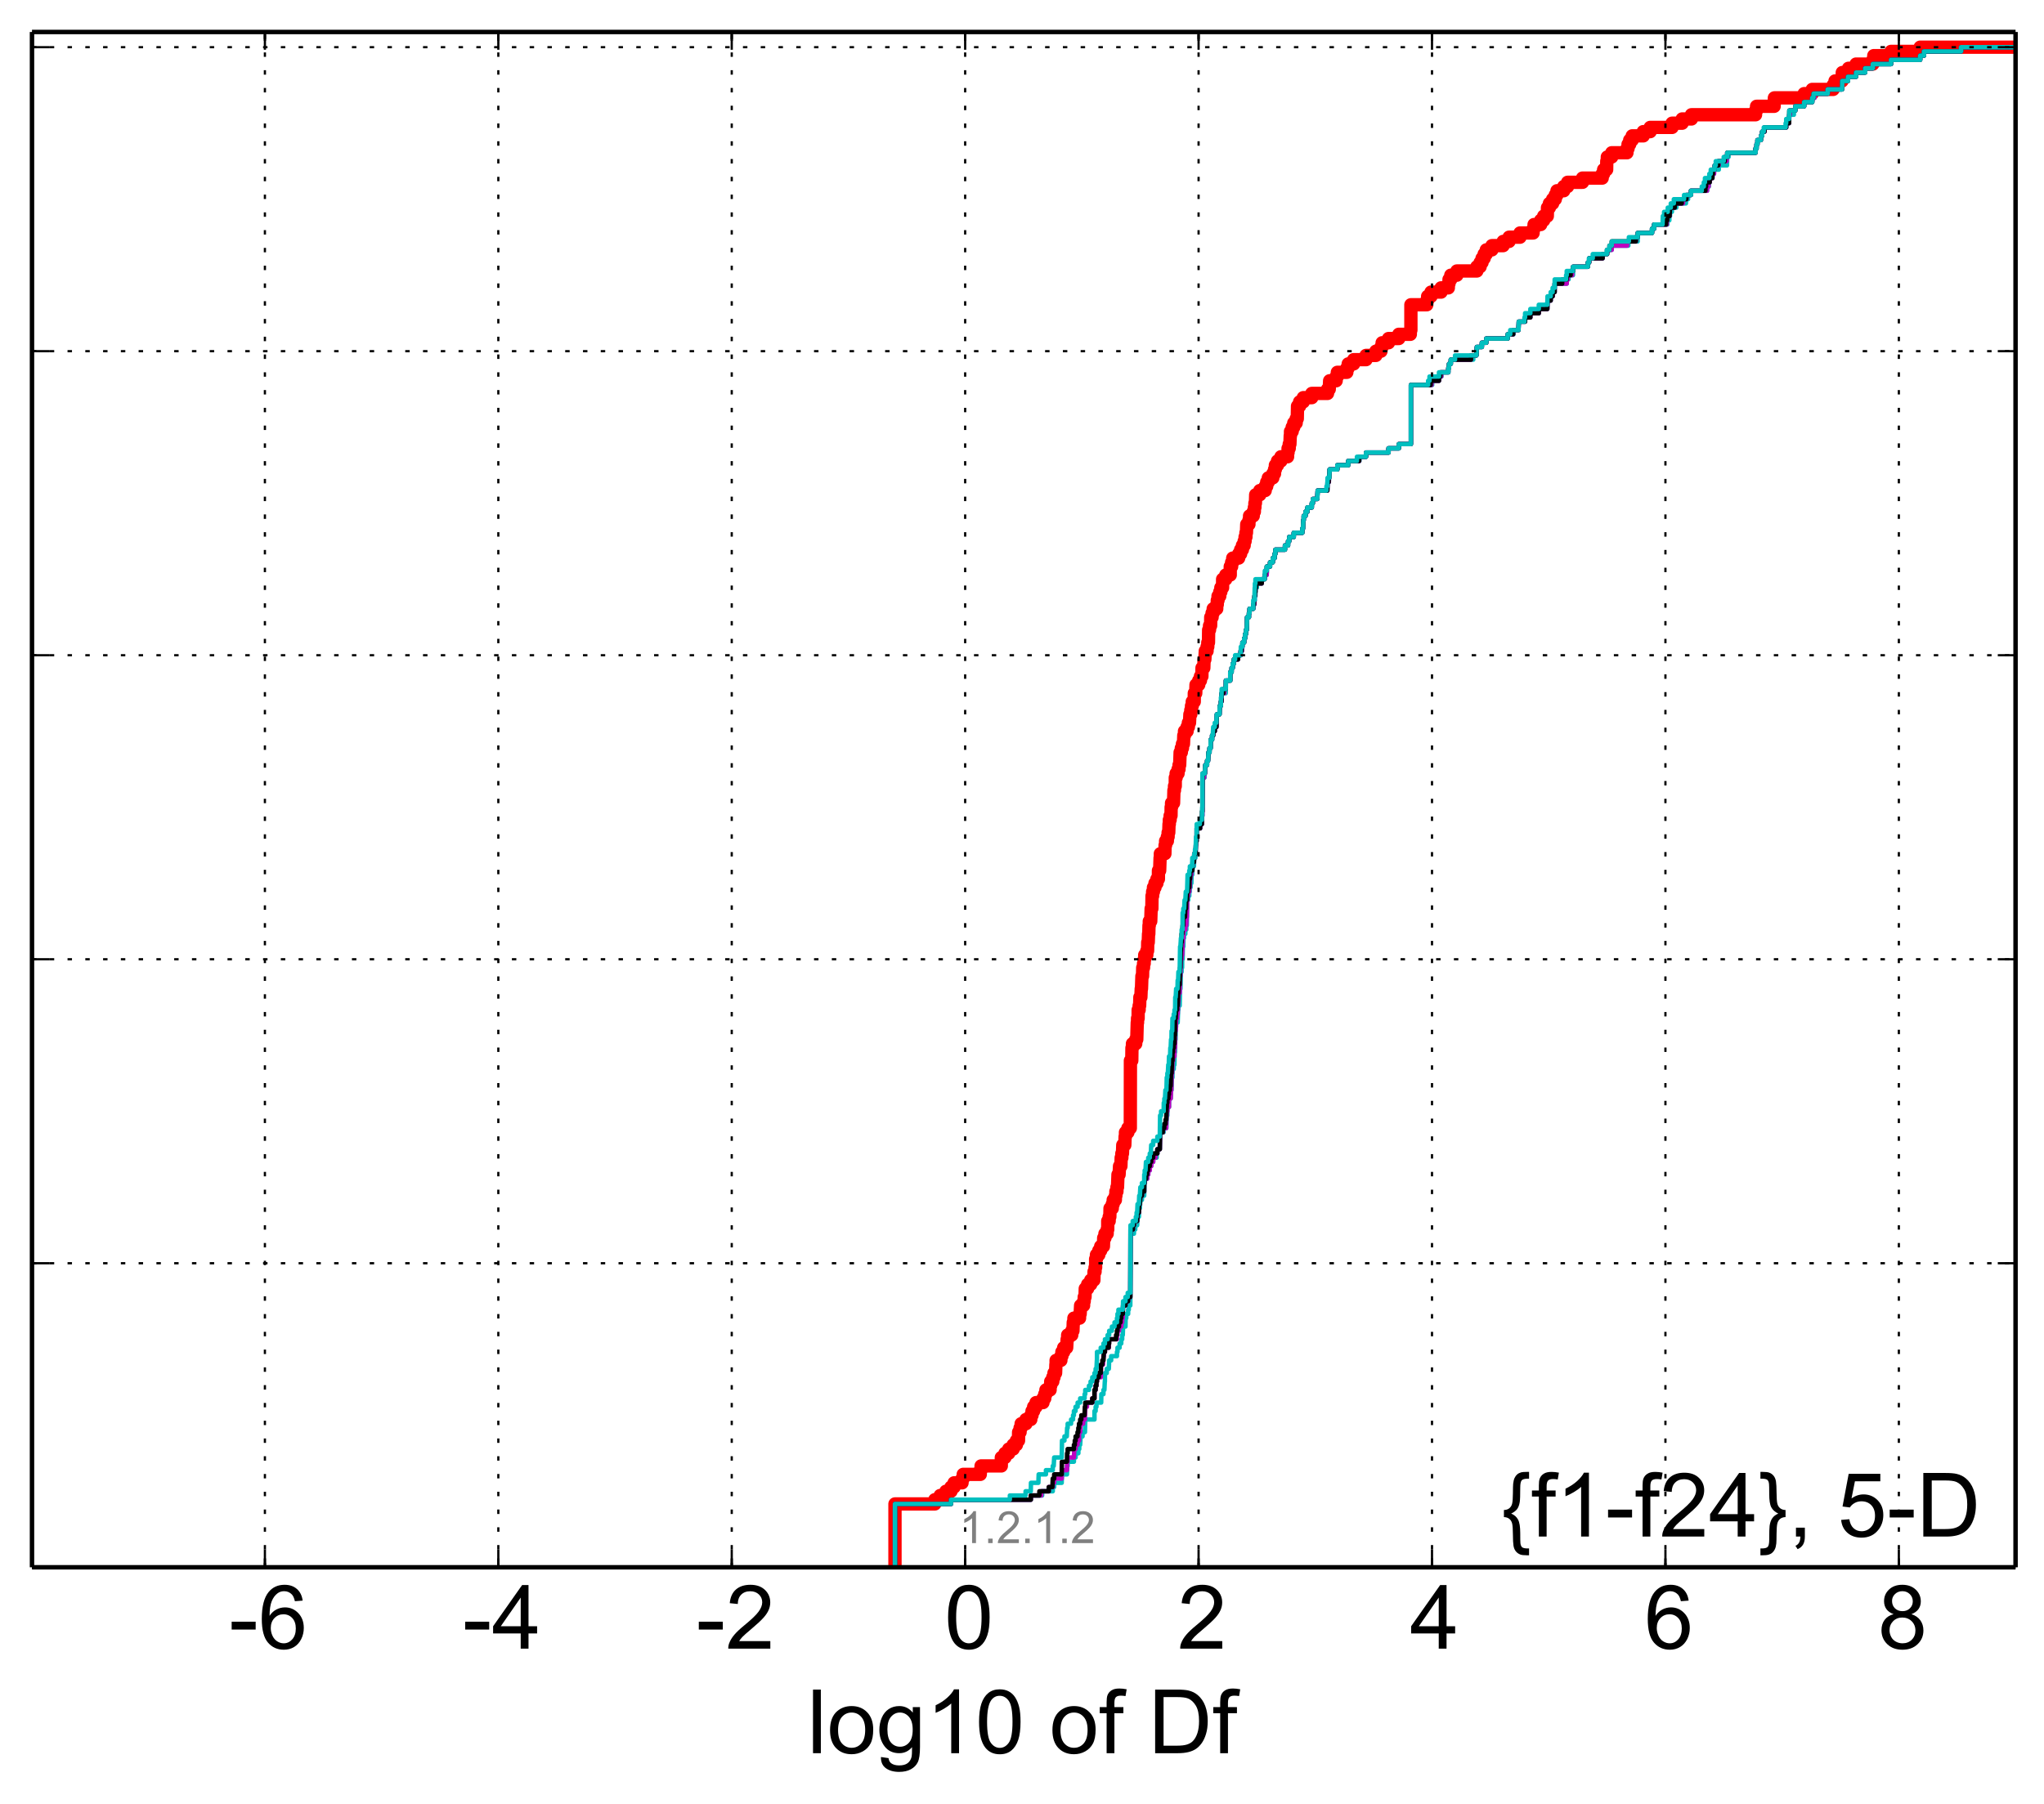 <?xml version="1.0" encoding="utf-8" standalone="no"?>
<!DOCTYPE svg PUBLIC "-//W3C//DTD SVG 1.1//EN"
  "http://www.w3.org/Graphics/SVG/1.1/DTD/svg11.dtd">
<!-- Created with matplotlib (http://matplotlib.org/) -->
<svg height="406pt" version="1.1" viewBox="0 0 460 406" width="460pt" xmlns="http://www.w3.org/2000/svg" xmlns:xlink="http://www.w3.org/1999/xlink">
 <defs>
  <style type="text/css">
*{stroke-linecap:butt;stroke-linejoin:round;}
  </style>
 </defs>
 <g id="figure_1">
  <g id="patch_1">
   <path d="
M0 406.059
L460.8 406.059
L460.8 0
L0 0
z
" style="fill:#ffffff;"/>
  </g>
  <g id="axes_1">
   <g id="patch_2">
    <path d="
M7.2 352.8
L453.6 352.8
L453.6 7.2
L7.2 7.2
z
" style="fill:#ffffff;"/>
   </g>
   <g id="line2d_1">
    <path clip-path="url(#p5bee155178)" d="
M201.414 352.8
L201.414 351.85
L201.414 351.85
L201.414 351.85
L201.414 350.899
L201.414 350.899
L201.414 350.899
L201.414 349.949
L201.414 349.949
L201.414 349.949
L201.414 348.998
L201.414 348.998
L201.414 348.998
L201.414 348.048
L201.414 348.048
L201.414 348.048
L201.414 347.097
L201.414 347.097
L201.414 347.097
L201.414 346.147
L201.414 346.147
L201.414 346.147
L201.414 345.196
L201.414 345.196
L201.414 345.196
L201.414 344.246
L201.414 344.246
L201.414 344.246
L201.414 343.295
L201.414 343.295
L201.414 343.295
L201.414 342.345
L201.414 342.345
L201.414 342.345
L201.414 341.394
L201.414 341.394
L201.414 341.394
L201.414 340.444
L201.414 340.444
L201.414 340.444
L201.414 339.493
L201.414 339.493
L201.414 339.493
L201.414 338.543
L210.38 338.543
L210.38 337.592
L211.586 337.592
L211.586 336.642
L212.877 336.642
L212.877 335.691
L214.023 335.691
L214.023 334.741
L214.724 334.741
L214.724 333.79
L216.507 333.79
L216.507 332.84
L216.773 332.84
L216.773 331.889
L220.61 331.889
L220.61 330.939
L220.79 330.939
L220.79 329.988
L225.343 329.988
L225.35 328.087
L226.167 328.087
L226.167 327.137
L227.015 327.137
L227.015 326.186
L228.013 326.186
L228.013 325.236
L228.741 325.236
L228.741 324.285
L229.215 324.285
L229.237 322.384
L229.568 322.384
L229.568 321.434
L229.807 321.434
L229.807 320.483
L230.886 320.483
L230.886 319.533
L231.981 319.533
L231.981 318.582
L232.255 318.582
L232.255 317.632
L232.621 317.632
L232.621 316.681
L233.156 316.681
L233.156 315.731
L234.721 315.731
L234.721 314.78
L235.121 314.78
L235.121 313.83
L235.381 313.83
L235.381 312.879
L236.323 312.879
L236.323 311.929
L236.461 311.929
L236.461 310.978
L236.926 310.978
L236.926 310.028
L237.199 310.028
L237.199 309.077
L237.56 309.077
L237.628 307.176
L237.675 307.176
L237.675 306.226
L238.749 306.226
L238.749 305.275
L238.977 305.275
L238.977 304.325
L239.381 304.325
L239.381 303.374
L240.051 303.374
L240.157 301.473
L240.276 301.473
L240.276 300.523
L241.193 300.523
L241.193 299.572
L241.466 299.572
L241.535 297.671
L241.682 297.671
L241.682 296.721
L242.95 296.721
L242.95 295.77
L243.09 295.77
L243.189 293.869
L243.864 293.869
L243.864 292.919
L244.002 292.919
L244.002 291.968
L244.183 291.968
L244.237 290.067
L244.774 290.067
L244.774 289.117
L245.467 289.117
L245.467 288.166
L246.176 288.166
L246.214 286.265
L246.443 286.265
L246.443 285.315
L246.569 285.315
L246.569 283.414
L246.756 283.414
L246.756 282.463
L247.283 282.463
L247.283 281.513
L247.709 281.513
L247.709 280.562
L248.325 280.562
L248.386 278.661
L248.668 278.661
L248.668 277.711
L249.166 277.711
L249.166 276.76
L249.294 276.76
L249.295 274.859
L249.619 274.859
L249.619 273.909
L249.768 273.909
L249.809 272.008
L250.315 272.008
L250.315 271.057
L250.523 271.057
L250.523 270.107
L251.014 270.107
L251.014 269.156
L251.129 269.156
L251.129 268.206
L251.365 268.206
L251.365 267.255
L251.491 267.255
L251.602 264.404
L251.85 264.404
L251.951 262.503
L252.258 262.503
L252.32 260.602
L252.472 260.602
L252.472 259.651
L252.611 259.651
L252.68 257.75
L253.137 257.75
L253.206 255.85
L253.285 255.85
L253.285 254.899
L253.833 254.899
L253.833 253.949
L254.375 253.949
L254.399 238.741
L254.707 238.741
L254.745 235.889
L254.857 235.889
L254.857 234.939
L255.595 234.939
L255.595 233.988
L255.829 233.988
L255.938 230.186
L256.002 230.186
L256.002 229.236
L256.134 229.236
L256.144 227.335
L256.364 227.335
L256.364 226.384
L256.475 226.384
L256.528 224.483
L256.755 224.483
L256.831 222.582
L256.891 222.582
L256.986 219.731
L257.129 219.731
L257.167 217.83
L257.351 217.83
L257.351 216.879
L257.499 216.879
L257.499 215.929
L257.617 215.929
L257.617 214.978
L258.087 214.978
L258.087 214.028
L258.261 214.028
L258.293 212.127
L258.411 212.127
L258.479 210.226
L258.536 210.226
L258.58 208.325
L258.649 208.325
L258.649 207.374
L258.973 207.374
L259.064 204.523
L259.223 204.523
L259.26 201.671
L259.396 201.671
L259.396 200.721
L259.586 200.721
L259.586 199.77
L259.93 199.77
L259.93 198.82
L260.367 198.82
L260.367 197.869
L260.698 197.869
L260.708 195.968
L260.98 195.968
L261.076 193.117
L261.134 193.117
L261.134 192.166
L262.158 192.166
L262.202 190.265
L262.317 190.265
L262.317 189.315
L262.713 189.315
L262.713 188.364
L262.885 188.364
L262.885 187.414
L263.026 187.414
L263.088 185.513
L263.157 185.513
L263.157 184.562
L263.338 184.562
L263.338 183.612
L263.536 183.612
L263.563 181.711
L263.656 181.711
L263.656 180.76
L264.108 180.76
L264.19 177.909
L264.315 177.909
L264.315 176.958
L264.489 176.958
L264.498 175.057
L264.689 175.057
L264.689 174.107
L265.119 174.107
L265.119 173.156
L265.339 173.156
L265.339 172.206
L265.485 172.206
L265.586 169.354
L265.857 169.354
L265.857 168.404
L266.11 168.404
L266.11 167.453
L266.34 167.453
L266.412 165.552
L266.569 165.552
L266.569 164.602
L267.153 164.602
L267.153 163.651
L267.44 163.651
L267.44 162.701
L267.697 162.701
L267.786 160.8
L267.989 160.8
L267.989 159.85
L268.148 159.85
L268.148 158.899
L268.316 158.899
L268.316 157.949
L268.767 157.949
L268.777 156.048
L269.098 156.048
L269.162 154.147
L269.772 154.147
L269.772 153.196
L270.158 153.196
L270.158 152.246
L270.484 152.246
L270.512 150.345
L270.919 150.345
L270.979 148.444
L271.152 148.444
L271.25 146.543
L271.648 146.543
L271.648 145.592
L271.811 145.592
L271.811 144.642
L271.966 144.642
L272.006 141.79
L272.204 141.79
L272.204 140.84
L272.448 140.84
L272.476 138.939
L272.781 138.939
L272.781 137.988
L273.031 137.988
L273.031 137.038
L273.825 137.038
L273.825 136.087
L273.949 136.087
L273.949 135.137
L274.117 135.137
L274.117 134.186
L274.507 134.186
L274.507 133.236
L274.751 133.236
L274.751 132.285
L275.141 132.285
L275.149 130.384
L275.858 130.384
L275.858 129.434
L276.865 129.434
L276.867 127.533
L277.176 127.533
L277.176 126.582
L277.423 126.582
L277.423 125.632
L278.755 125.632
L278.755 124.681
L279.203 124.681
L279.203 123.731
L279.608 123.731
L279.608 122.78
L279.997 122.78
L279.997 121.83
L280.205 121.83
L280.205 120.879
L280.397 120.879
L280.397 119.929
L280.512 119.929
L280.579 118.028
L281.072 118.028
L281.072 117.077
L281.212 117.077
L281.212 116.127
L282.042 116.127
L282.042 115.176
L282.294 115.176
L282.294 114.226
L282.414 114.226
L282.414 113.275
L282.529 113.275
L282.591 111.374
L283.516 111.374
L283.516 110.424
L284.731 110.424
L284.731 109.473
L285.069 109.473
L285.069 108.523
L285.432 108.523
L285.432 107.572
L286.439 107.572
L286.439 106.622
L286.829 106.622
L286.829 105.671
L287.022 105.671
L287.022 104.721
L287.501 104.721
L287.501 103.77
L288.273 103.77
L288.273 102.82
L289.765 102.82
L289.765 101.869
L289.878 101.869
L289.878 100.919
L290.14 100.919
L290.14 99.968
L290.295 99.968
L290.366 98.067
L290.426 98.067
L290.426 97.117
L290.808 97.117
L290.808 96.166
L291.159 96.166
L291.159 95.216
L291.703 95.216
L291.703 94.265
L291.951 94.265
L292.008 91.414
L292.479 91.414
L292.479 90.463
L293.306 90.463
L293.306 89.513
L295.214 89.513
L295.214 88.562
L298.759 88.562
L298.759 87.612
L299.148 87.612
L299.235 85.711
L300.701 85.711
L300.701 84.76
L300.971 84.76
L300.971 83.81
L303.103 83.81
L303.103 82.859
L303.415 82.859
L303.415 81.909
L304.64 81.909
L304.64 80.958
L307.42 80.958
L307.42 80.008
L309.634 80.008
L309.634 79.057
L310.786 79.057
L310.786 78.107
L311.048 78.107
L311.048 77.156
L312.49 77.156
L312.49 76.206
L314.792 76.206
L314.792 75.255
L317.392 75.255
L317.392 74.305
L317.52 74.305
L317.52 68.602
L321.091 68.602
L321.091 67.651
L321.289 67.651
L321.289 66.701
L322.048 66.701
L322.048 65.751
L324.309 65.751
L324.309 64.8
L325.945 64.8
L325.945 63.849
L326.099 63.849
L326.099 62.899
L326.5 62.899
L326.5 61.949
L327.865 61.949
L327.865 60.998
L332.364 60.998
L332.364 60.047
L333.098 60.047
L333.098 59.097
L333.533 59.097
L333.533 58.147
L334.009 58.147
L334.009 57.196
L334.487 57.196
L334.487 56.245
L335.757 56.245
L335.757 55.295
L338.282 55.295
L338.282 54.345
L339.614 54.345
L339.614 53.394
L342.073 53.394
L342.073 52.444
L345.024 52.444
L345.024 51.493
L345.239 51.493
L345.239 50.543
L346.73 50.543
L346.73 49.592
L347.407 49.592
L347.407 48.642
L348.22 48.642
L348.263 46.741
L348.695 46.741
L348.695 45.79
L349.417 45.79
L349.417 44.84
L350.018 44.84
L350.018 43.889
L350.396 43.889
L350.396 42.939
L351.917 42.939
L351.917 41.988
L352.79 41.988
L352.79 41.038
L356.144 41.038
L356.144 40.087
L360.572 40.087
L360.572 39.137
L360.894 39.137
L360.894 38.186
L361.574 38.186
L361.603 36.285
L361.727 36.285
L361.727 35.335
L362.721 35.335
L362.721 34.384
L366.141 34.384
L366.141 33.434
L366.391 33.434
L366.391 32.483
L366.765 32.483
L366.765 31.533
L367.329 31.533
L367.329 30.582
L369.811 30.582
L369.811 29.632
L371.375 29.632
L371.375 28.681
L376.299 28.681
L376.299 27.731
L378.57 27.731
L378.57 26.78
L380.664 26.78
L380.664 25.83
L395.082 25.83
L395.082 24.879
L395.312 24.879
L395.312 23.929
L399.27 23.929
L399.327 22.028
L406.019 22.028
L406.019 21.077
L407.838 21.077
L407.838 20.127
L412.541 20.127
L412.541 19.176
L412.971 19.176
L412.971 18.226
L414.545 18.226
L414.604 16.325
L416 16.325
L416 15.374
L417.701 15.374
L417.701 14.424
L421.474 14.424
L421.474 13.473
L421.695 13.473
L421.695 12.523
L425.574 12.523
L425.574 11.572
L432.131 11.572
L432.131 10.622
L432.131 10.622
L453.6 10.622
L453.6 10.622" style="fill:none;stroke:#ff0000;stroke-linecap:square;stroke-width:3.0;"/>
   </g>
   <g id="line2d_2">
    <path clip-path="url(#p5bee155178)" d="
M201.414 352.8
L201.414 351.85
L201.414 351.85
L201.414 351.85
L201.414 350.899
L201.414 350.899
L201.414 350.899
L201.414 349.949
L201.414 349.949
L201.414 349.949
L201.414 348.998
L201.414 348.998
L201.414 348.998
L201.414 348.048
L201.414 348.048
L201.414 348.048
L201.414 347.097
L201.414 347.097
L201.414 347.097
L201.414 346.147
L201.414 346.147
L201.414 346.147
L201.414 345.196
L201.414 345.196
L201.414 345.196
L201.414 344.246
L201.414 344.246
L201.414 344.246
L201.414 343.295
L201.414 343.295
L201.414 343.295
L201.414 342.345
L201.414 342.345
L201.414 342.345
L201.414 341.394
L201.414 341.394
L201.414 341.394
L201.414 340.444
L201.414 340.444
L201.414 340.444
L201.414 339.493
L201.414 339.493
L201.414 339.493
L201.414 338.543
L214.023 338.543
L214.023 337.592
L231.981 337.592
L231.981 336.642
L234.535 336.642
L234.535 335.691
L236.926 335.691
L236.926 334.741
L237.243 334.741
L237.243 333.79
L238.937 333.79
L238.977 331.889
L240.12 331.889
L240.157 329.988
L240.276 329.988
L240.276 329.038
L241.682 329.038
L241.682 328.087
L242.069 328.087
L242.069 327.137
L242.686 327.137
L242.686 326.186
L242.888 326.186
L242.888 325.236
L243.09 325.236
L243.198 323.335
L243.627 323.335
L243.627 322.384
L244.165 322.384
L244.237 319.533
L246.311 319.533
L246.313 317.632
L246.569 317.632
L246.569 316.681
L246.756 316.681
L246.756 315.731
L247.822 315.731
L247.857 313.83
L248.33 313.83
L248.33 312.879
L248.545 312.879
L248.636 310.978
L248.661 310.978
L248.668 309.077
L249.071 309.077
L249.071 308.127
L249.54 308.127
L249.619 306.226
L250.063 306.226
L250.063 305.275
L251.365 305.275
L251.365 304.325
L251.491 304.325
L251.491 303.374
L251.966 303.374
L251.966 302.424
L252.339 302.424
L252.339 301.473
L252.547 301.473
L252.547 300.523
L252.68 300.523
L252.749 298.622
L253.285 298.622
L253.324 296.721
L253.463 296.721
L253.463 295.77
L253.887 295.77
L253.887 294.82
L254.032 294.82
L254.032 293.869
L254.375 293.869
L254.47 277.711
L255.193 277.711
L255.193 276.76
L255.485 276.76
L255.485 275.81
L255.917 275.81
L256.002 273.909
L256.306 273.909
L256.379 272.008
L256.528 272.008
L256.634 270.107
L256.986 270.107
L256.986 269.156
L257.499 269.156
L257.571 266.305
L257.617 266.305
L257.617 265.354
L258.167 265.354
L258.167 264.404
L258.411 264.404
L258.411 263.453
L258.757 263.453
L258.757 262.503
L259.077 262.503
L259.077 261.552
L259.523 261.552
L259.523 260.602
L260.304 260.602
L260.304 259.651
L260.458 259.651
L260.458 258.701
L261.013 258.701
L261.076 254.899
L261.865 254.899
L261.865 253.949
L262.483 253.949
L262.563 251.097
L262.713 251.097
L262.732 249.196
L263.082 249.196
L263.089 247.295
L263.456 247.295
L263.536 245.394
L263.656 245.394
L263.723 242.543
L263.862 242.543
L263.872 240.642
L264.15 240.642
L264.15 239.691
L264.3 239.691
L264.346 236.84
L264.455 236.84
L264.487 233.988
L264.567 233.988
L264.589 231.137
L264.689 231.137
L264.689 230.186
L265.034 230.186
L265.135 227.335
L265.196 227.335
L265.196 226.384
L265.485 226.384
L265.576 222.582
L265.664 222.582
L265.764 218.78
L265.918 218.78
L265.918 217.83
L266.03 217.83
L266.054 215.929
L266.152 215.929
L266.2 213.077
L266.322 213.077
L266.328 211.176
L266.455 211.176
L266.455 210.226
L266.759 210.226
L266.759 209.275
L266.975 209.275
L266.975 208.325
L267.1 208.325
L267.173 202.622
L267.402 202.622
L267.402 201.671
L267.648 201.671
L267.648 200.721
L267.772 200.721
L267.772 199.77
L267.932 199.77
L267.932 198.82
L268.114 198.82
L268.155 196.919
L268.316 196.919
L268.417 195.018
L268.696 195.018
L268.767 193.117
L269.026 193.117
L269.12 190.265
L269.162 190.265
L269.162 189.315
L269.301 189.315
L269.312 186.463
L270.09 186.463
L270.09 185.513
L270.484 185.513
L270.512 183.612
L270.6 183.612
L270.648 175.057
L271.082 175.057
L271.082 174.107
L271.194 174.107
L271.25 172.206
L271.648 172.206
L271.648 171.255
L271.875 171.255
L271.972 169.354
L272.204 169.354
L272.204 168.404
L272.448 168.404
L272.476 166.503
L272.781 166.503
L272.781 165.552
L273.031 165.552
L273.031 164.602
L273.382 164.602
L273.382 163.651
L273.753 163.651
L273.857 160.8
L274.451 160.8
L274.507 158.899
L274.751 158.899
L274.751 157.949
L274.889 157.949
L274.934 156.048
L275.858 156.048
L275.911 153.196
L276.865 153.196
L276.867 151.295
L277.176 151.295
L277.176 150.345
L277.423 150.345
L277.423 149.394
L277.67 149.394
L277.67 148.444
L278.61 148.444
L278.61 147.493
L279.203 147.493
L279.203 146.543
L279.503 146.543
L279.608 144.642
L279.997 144.642
L279.997 143.691
L280.205 143.691
L280.205 142.741
L280.397 142.741
L280.397 141.79
L280.579 141.79
L280.655 138.939
L281.072 138.939
L281.072 137.988
L281.212 137.988
L281.212 137.038
L282.042 137.038
L282.042 136.087
L282.294 136.087
L282.294 135.137
L282.414 135.137
L282.414 134.186
L282.529 134.186
L282.597 132.285
L282.868 132.285
L282.868 131.335
L283.951 131.335
L283.951 130.384
L284.604 130.384
L284.604 129.434
L285.069 129.434
L285.168 127.533
L285.822 127.533
L285.822 126.582
L286.439 126.582
L286.439 125.632
L286.849 125.632
L286.849 124.681
L287.022 124.681
L287.022 123.731
L289.177 123.731
L289.177 122.78
L289.878 122.78
L289.878 121.83
L290.14 121.83
L290.14 120.879
L291.159 120.879
L291.159 119.929
L293.085 119.929
L293.085 118.978
L293.24 118.978
L293.306 117.077
L293.4 117.077
L293.4 116.127
L293.814 116.127
L293.814 115.176
L294.267 115.176
L294.267 114.226
L295.214 114.226
L295.214 113.275
L295.454 113.275
L295.454 112.325
L296.448 112.325
L296.543 110.424
L298.71 110.424
L298.759 108.523
L299.051 108.523
L299.148 106.622
L299.235 106.622
L299.235 105.671
L300.971 105.671
L300.971 104.721
L303.415 104.721
L303.415 103.77
L305.941 103.77
L305.941 102.82
L307.42 102.82
L307.42 101.869
L312.49 101.869
L312.49 100.919
L314.8 100.919
L314.8 99.968
L317.52 99.968
L317.52 86.661
L322.316 86.661
L322.316 85.711
L323.837 85.711
L323.837 84.76
L324.413 84.76
L324.413 83.81
L325.945 83.81
L325.945 82.859
L326.099 82.859
L326.099 81.909
L326.5 81.909
L326.5 80.958
L331.558 80.958
L331.558 80.008
L332.26 80.008
L332.364 78.107
L333.489 78.107
L333.489 77.156
L334.487 77.156
L334.487 76.206
L339.301 76.206
L339.301 75.255
L340.613 75.255
L340.613 74.305
L341.732 74.305
L341.801 72.404
L343.219 72.404
L343.219 71.454
L344.403 71.454
L344.403 70.503
L346.3 70.503
L346.3 69.552
L348.22 69.552
L348.263 67.651
L348.98 67.651
L348.98 66.701
L349.417 66.701
L349.417 65.751
L349.869 65.751
L349.879 63.849
L352.588 63.849
L352.588 62.899
L353.004 62.899
L353.004 61.949
L354.003 61.949
L354.071 60.047
L357.341 60.047
L357.341 59.097
L357.641 59.097
L357.641 58.147
L360.665 58.147
L360.665 57.196
L361.727 57.196
L361.727 56.245
L362.721 56.245
L362.721 55.295
L366.459 55.295
L366.459 54.345
L368.564 54.345
L368.564 52.444
L371.785 52.444
L371.785 51.493
L372.253 51.493
L372.253 50.543
L375.236 50.543
L375.236 49.592
L375.684 49.592
L375.684 48.642
L375.84 48.642
L375.84 47.691
L376.256 47.691
L376.256 46.741
L377.261 46.741
L377.261 45.79
L379.417 45.79
L379.417 44.84
L379.899 44.84
L379.899 43.889
L380.547 43.889
L380.547 42.939
L384.201 42.939
L384.201 41.988
L384.572 41.988
L384.572 41.038
L384.78 41.038
L384.78 40.087
L385.369 40.087
L385.369 39.137
L385.74 39.137
L385.74 38.186
L386.815 38.186
L386.815 37.236
L388.662 37.236
L388.707 35.335
L389.009 35.335
L389.009 34.384
L395.082 34.384
L395.082 33.434
L395.312 33.434
L395.312 32.483
L395.512 32.483
L395.512 31.533
L396.287 31.533
L396.287 30.582
L396.568 30.582
L396.568 29.632
L397.117 29.632
L397.117 28.681
L401.98 28.681
L401.98 27.731
L402.628 27.731
L402.681 25.83
L403.711 25.83
L403.711 24.879
L404.038 24.879
L404.038 23.929
L406.019 23.929
L406.019 22.978
L407.838 22.978
L407.838 22.028
L408.358 22.028
L408.358 21.077
L411.322 21.077
L411.322 20.127
L414.545 20.127
L414.604 18.226
L415.888 18.226
L415.888 17.275
L417.701 17.275
L417.701 16.325
L419.752 16.325
L419.752 15.374
L421.474 15.374
L421.474 14.424
L425.574 14.424
L425.574 13.473
L432.131 13.473
L432.131 12.523
L432.989 12.523
L432.989 11.572
L441.332 11.572
L441.332 10.622
L441.332 10.622
L453.6 10.622
L453.6 10.622" style="fill:none;stroke:#00bfbf;stroke-linecap:square;"/>
   </g>
   <g id="line2d_3">
    <path clip-path="url(#p5bee155178)" d="
M201.414 352.8
L201.414 351.85
L201.414 351.85
L201.414 351.85
L201.414 350.899
L201.414 350.899
L201.414 350.899
L201.414 349.949
L201.414 349.949
L201.414 349.949
L201.414 348.998
L201.414 348.998
L201.414 348.998
L201.414 348.048
L201.414 348.048
L201.414 348.048
L201.414 347.097
L201.414 347.097
L201.414 347.097
L201.414 346.147
L201.414 346.147
L201.414 346.147
L201.414 345.196
L201.414 345.196
L201.414 345.196
L201.414 344.246
L201.414 344.246
L201.414 344.246
L201.414 343.295
L201.414 343.295
L201.414 343.295
L201.414 342.345
L201.414 342.345
L201.414 342.345
L201.414 341.394
L201.414 341.394
L201.414 341.394
L201.414 340.444
L201.414 340.444
L201.414 340.444
L201.414 339.493
L201.414 339.493
L201.414 339.493
L201.414 338.543
L214.023 338.543
L214.023 337.592
L231.981 337.592
L231.981 336.642
L234.333 336.642
L234.333 335.691
L236.019 335.691
L236.019 334.741
L236.926 334.741
L236.926 333.79
L237.243 333.79
L237.243 332.84
L238.937 332.84
L238.977 330.939
L240.12 330.939
L240.157 329.038
L240.276 329.038
L240.276 328.087
L241.682 328.087
L241.776 326.186
L242.069 326.186
L242.069 325.236
L242.495 325.236
L242.495 324.285
L242.83 324.285
L242.832 322.384
L243.09 322.384
L243.198 320.483
L243.747 320.483
L243.747 319.533
L244.157 319.533
L244.237 316.681
L244.62 316.681
L244.62 315.731
L245.815 315.731
L245.815 314.78
L246.311 314.78
L246.313 312.879
L246.569 312.879
L246.569 311.929
L246.756 311.929
L246.756 310.978
L246.876 310.978
L246.876 310.028
L247.745 310.028
L247.793 307.176
L248.232 307.176
L248.33 305.275
L248.415 305.275
L248.415 304.325
L248.668 304.325
L248.668 303.374
L249.532 303.374
L249.619 301.473
L251.365 301.473
L251.365 300.523
L251.491 300.523
L251.491 299.572
L251.83 299.572
L251.83 298.622
L252.339 298.622
L252.339 297.671
L252.547 297.671
L252.547 296.721
L252.659 296.721
L252.749 293.869
L253.285 293.869
L253.285 292.919
L253.875 292.919
L253.875 291.968
L254.375 291.968
L254.416 276.76
L254.958 276.76
L254.958 275.81
L255.193 275.81
L255.193 274.859
L255.917 274.859
L256.002 272.958
L256.306 272.958
L256.379 271.057
L256.528 271.057
L256.634 269.156
L256.986 269.156
L256.986 268.206
L257.499 268.206
L257.511 266.305
L257.617 266.305
L257.617 265.354
L258.167 265.354
L258.167 264.404
L258.411 264.404
L258.411 263.453
L258.757 263.453
L258.757 262.503
L259.077 262.503
L259.077 261.552
L259.523 261.552
L259.523 260.602
L260.018 260.602
L260.018 259.651
L260.458 259.651
L260.458 258.701
L261.013 258.701
L261.076 254.899
L261.739 254.899
L261.739 253.949
L262.439 253.949
L262.528 251.097
L262.563 251.097
L262.563 250.147
L262.713 250.147
L262.713 249.196
L263.082 249.196
L263.089 247.295
L263.456 247.295
L263.536 245.394
L263.606 245.394
L263.699 241.592
L263.783 241.592
L263.872 238.741
L264.004 238.741
L264.004 237.79
L264.3 237.79
L264.315 235.889
L264.426 235.889
L264.487 232.087
L264.588 232.087
L264.689 229.236
L264.905 229.236
L264.905 228.285
L265.034 228.285
L265.135 225.434
L265.196 225.434
L265.22 223.533
L265.485 223.533
L265.576 219.731
L265.654 219.731
L265.764 215.929
L265.918 215.929
L265.918 214.978
L266.054 214.978
L266.152 212.127
L266.196 212.127
L266.196 211.176
L266.322 211.176
L266.327 209.275
L266.759 209.275
L266.759 208.325
L266.962 208.325
L267.05 206.424
L267.1 206.424
L267.194 201.671
L267.394 201.671
L267.394 200.721
L267.648 200.721
L267.648 199.77
L267.772 199.77
L267.811 197.869
L267.898 197.869
L267.898 196.919
L268.114 196.919
L268.114 195.968
L268.316 195.968
L268.409 194.067
L268.696 194.067
L268.767 192.166
L269.067 192.166
L269.162 189.315
L269.301 189.315
L269.312 186.463
L270.09 186.463
L270.09 185.513
L270.484 185.513
L270.512 183.612
L270.6 183.612
L270.648 175.057
L270.989 175.057
L270.989 174.107
L271.181 174.107
L271.25 172.206
L271.648 172.206
L271.648 171.255
L271.875 171.255
L271.972 169.354
L272.204 169.354
L272.204 168.404
L272.448 168.404
L272.476 166.503
L272.781 166.503
L272.781 165.552
L273.031 165.552
L273.031 164.602
L273.382 164.602
L273.382 163.651
L273.753 163.651
L273.857 160.8
L274.451 160.8
L274.507 158.899
L274.751 158.899
L274.751 157.949
L274.889 157.949
L274.934 156.048
L275.531 156.048
L275.531 155.097
L275.858 155.097
L275.874 153.196
L276.865 153.196
L276.867 151.295
L277.176 151.295
L277.176 150.345
L277.423 150.345
L277.423 149.394
L277.67 149.394
L277.67 148.444
L278.61 148.444
L278.61 147.493
L279.203 147.493
L279.203 146.543
L279.491 146.543
L279.491 145.592
L279.608 145.592
L279.608 144.642
L279.997 144.642
L279.997 143.691
L280.205 143.691
L280.205 142.741
L280.397 142.741
L280.397 141.79
L280.579 141.79
L280.655 138.939
L281.072 138.939
L281.072 137.988
L281.212 137.988
L281.212 137.038
L282.042 137.038
L282.042 136.087
L282.294 136.087
L282.34 134.186
L282.414 134.186
L282.414 133.236
L282.529 133.236
L282.529 132.285
L282.674 132.285
L282.674 131.335
L283.951 131.335
L283.951 130.384
L284.604 130.384
L284.604 129.434
L285.069 129.434
L285.134 127.533
L285.822 127.533
L285.822 126.582
L286.439 126.582
L286.439 125.632
L286.849 125.632
L286.849 124.681
L287.022 124.681
L287.022 123.731
L289.177 123.731
L289.177 122.78
L289.878 122.78
L289.878 121.83
L290.14 121.83
L290.14 120.879
L291.159 120.879
L291.159 119.929
L293.085 119.929
L293.085 118.978
L293.24 118.978
L293.306 117.077
L293.4 117.077
L293.4 116.127
L293.814 116.127
L293.814 115.176
L294.265 115.176
L294.265 114.226
L295.214 114.226
L295.214 113.275
L295.454 113.275
L295.454 112.325
L296.448 112.325
L296.543 110.424
L298.71 110.424
L298.759 108.523
L299.051 108.523
L299.148 106.622
L299.235 106.622
L299.235 105.671
L300.971 105.671
L300.971 104.721
L303.415 104.721
L303.415 103.77
L305.892 103.77
L305.892 102.82
L307.42 102.82
L307.42 101.869
L312.49 101.869
L312.49 100.919
L314.8 100.919
L314.8 99.968
L317.52 99.968
L317.52 86.661
L322.176 86.661
L322.176 85.711
L323.837 85.711
L323.837 84.76
L324.335 84.76
L324.335 83.81
L325.945 83.81
L325.945 82.859
L326.099 82.859
L326.099 81.909
L326.5 81.909
L326.5 80.958
L331.04 80.958
L331.04 80.008
L332.26 80.008
L332.364 78.107
L333.489 78.107
L333.489 77.156
L334.487 77.156
L334.487 76.206
L339.301 76.206
L339.301 75.255
L340.535 75.255
L340.535 74.305
L341.732 74.305
L341.801 72.404
L343.219 72.404
L343.219 71.454
L344.403 71.454
L344.403 70.503
L346.3 70.503
L346.3 69.552
L348.22 69.552
L348.263 67.651
L348.98 67.651
L348.98 66.701
L349.417 66.701
L349.417 65.751
L349.869 65.751
L349.879 63.849
L352.588 63.849
L352.588 62.899
L352.832 62.899
L352.832 61.949
L353.815 61.949
L353.815 60.998
L354.003 60.998
L354.003 60.047
L357.341 60.047
L357.341 59.097
L357.641 59.097
L357.641 58.147
L360.665 58.147
L360.665 57.196
L361.676 57.196
L361.676 56.245
L362.721 56.245
L362.721 55.295
L366.168 55.295
L366.168 54.345
L368.134 54.345
L368.134 53.394
L368.564 53.394
L368.564 52.444
L371.785 52.444
L371.785 51.493
L372.253 51.493
L372.253 50.543
L375.105 50.543
L375.105 49.592
L375.233 49.592
L375.233 48.642
L375.734 48.642
L375.84 46.741
L376.892 46.741
L376.892 45.79
L378.753 45.79
L378.753 44.84
L379.514 44.84
L379.514 43.889
L380.547 43.889
L380.547 42.939
L384.152 42.939
L384.152 41.988
L384.519 41.988
L384.519 41.038
L384.766 41.038
L384.766 40.087
L385.369 40.087
L385.369 39.137
L385.74 39.137
L385.74 38.186
L385.883 38.186
L385.883 37.236
L386.762 37.236
L386.762 36.285
L388.584 36.285
L388.584 35.335
L388.707 35.335
L388.707 34.384
L395.082 34.384
L395.082 33.434
L395.312 33.434
L395.312 32.483
L395.512 32.483
L395.512 31.533
L396.287 31.533
L396.287 30.582
L396.568 30.582
L396.568 29.632
L397.113 29.632
L397.113 28.681
L401.98 28.681
L401.98 27.731
L402.628 27.731
L402.681 25.83
L402.789 25.83
L402.789 24.879
L404.038 24.879
L404.038 23.929
L406.019 23.929
L406.019 22.978
L407.838 22.978
L407.838 22.028
L408.354 22.028
L408.354 21.077
L411.322 21.077
L411.322 20.127
L414.545 20.127
L414.604 18.226
L415.888 18.226
L415.888 17.275
L417.701 17.275
L417.701 16.325
L419.752 16.325
L419.752 15.374
L421.474 15.374
L421.474 14.424
L425.574 14.424
L425.574 13.473
L432.131 13.473
L432.131 12.523
L432.989 12.523
L432.989 11.572
L441.332 11.572
L441.332 10.622
L441.332 10.622
L453.6 10.622
L453.6 10.622" style="fill:none;stroke:#bf00bf;stroke-linecap:square;"/>
   </g>
   <g id="line2d_4">
    <path clip-path="url(#p5bee155178)" d="
M201.414 352.8
L201.414 351.85
L201.414 351.85
L201.414 351.85
L201.414 350.899
L201.414 350.899
L201.414 350.899
L201.414 349.949
L201.414 349.949
L201.414 349.949
L201.414 348.998
L201.414 348.998
L201.414 348.998
L201.414 348.048
L201.414 348.048
L201.414 348.048
L201.414 347.097
L201.414 347.097
L201.414 347.097
L201.414 346.147
L201.414 346.147
L201.414 346.147
L201.414 345.196
L201.414 345.196
L201.414 345.196
L201.414 344.246
L201.414 344.246
L201.414 344.246
L201.414 343.295
L201.414 343.295
L201.414 343.295
L201.414 342.345
L201.414 342.345
L201.414 342.345
L201.414 341.394
L201.414 341.394
L201.414 341.394
L201.414 340.444
L201.414 340.444
L201.414 340.444
L201.414 339.493
L201.414 339.493
L201.414 339.493
L201.414 338.543
L214.023 338.543
L214.023 337.592
L231.981 337.592
L231.981 336.642
L233.908 336.642
L233.908 335.691
L236.019 335.691
L236.019 334.741
L236.842 334.741
L236.926 332.84
L237.243 332.84
L237.243 331.889
L238.937 331.889
L238.977 329.038
L240.12 329.038
L240.157 327.137
L240.276 327.137
L240.276 326.186
L241.682 326.186
L241.682 325.236
L241.882 325.236
L241.882 324.285
L242.069 324.285
L242.069 323.335
L242.495 323.335
L242.495 322.384
L242.677 322.384
L242.677 321.434
L242.83 321.434
L242.83 320.483
L243.09 320.483
L243.09 319.533
L243.354 319.533
L243.354 318.582
L244.075 318.582
L244.157 316.681
L244.237 316.681
L244.237 315.731
L245.815 315.731
L245.815 314.78
L246.311 314.78
L246.313 312.879
L246.569 312.879
L246.569 311.929
L246.756 311.929
L246.756 310.978
L246.876 310.978
L246.876 310.028
L247.292 310.028
L247.292 309.077
L247.731 309.077
L247.763 307.176
L248.084 307.176
L248.084 306.226
L248.33 306.226
L248.415 304.325
L248.668 304.325
L248.668 303.374
L249.498 303.374
L249.498 302.424
L249.619 302.424
L249.619 301.473
L251.172 301.473
L251.172 300.523
L251.365 300.523
L251.365 299.572
L251.491 299.572
L251.491 298.622
L251.83 298.622
L251.83 297.671
L252.162 297.671
L252.162 296.721
L252.339 296.721
L252.339 295.77
L252.68 295.77
L252.749 293.869
L253.285 293.869
L253.285 292.919
L253.867 292.919
L253.867 291.968
L254.375 291.968
L254.416 276.76
L254.958 276.76
L254.958 275.81
L255.193 275.81
L255.193 274.859
L255.917 274.859
L256.002 272.958
L256.306 272.958
L256.379 271.057
L256.528 271.057
L256.634 269.156
L256.986 269.156
L256.986 268.206
L257.499 268.206
L257.511 266.305
L257.617 266.305
L257.617 265.354
L257.926 265.354
L257.926 264.404
L258.167 264.404
L258.167 263.453
L258.411 263.453
L258.411 262.503
L258.757 262.503
L258.757 261.552
L259.077 261.552
L259.077 260.602
L259.523 260.602
L259.523 259.651
L260.458 259.651
L260.458 258.701
L261.013 258.701
L261.076 254.899
L261.686 254.899
L261.686 253.949
L262.02 253.949
L262.02 252.998
L262.311 252.998
L262.311 252.048
L262.457 252.048
L262.563 249.196
L262.6 249.196
L262.6 248.246
L262.713 248.246
L262.713 247.295
L262.952 247.295
L262.952 246.345
L263.082 246.345
L263.082 245.394
L263.29 245.394
L263.29 244.444
L263.456 244.444
L263.536 241.592
L263.656 241.592
L263.763 238.741
L263.862 238.741
L263.872 236.84
L264.004 236.84
L264.004 235.889
L264.149 235.889
L264.149 234.939
L264.315 234.939
L264.347 233.038
L264.426 233.038
L264.487 229.236
L264.589 229.236
L264.689 227.335
L264.905 227.335
L264.905 226.384
L265.034 226.384
L265.135 223.533
L265.196 223.533
L265.274 221.632
L265.485 221.632
L265.576 217.83
L265.644 217.83
L265.731 214.028
L265.764 214.028
L265.824 212.127
L265.918 212.127
L265.918 210.226
L266.054 210.226
L266.152 208.325
L266.271 208.325
L266.311 206.424
L266.668 206.424
L266.759 204.523
L266.909 204.523
L266.947 202.622
L267.153 202.622
L267.156 200.721
L267.386 200.721
L267.386 199.77
L267.648 199.77
L267.682 197.869
L267.811 197.869
L267.898 195.968
L268.316 195.968
L268.386 194.067
L268.696 194.067
L268.767 192.166
L269.067 192.166
L269.162 189.315
L269.301 189.315
L269.312 186.463
L270.08 186.463
L270.08 185.513
L270.476 185.513
L270.512 182.661
L270.6 182.661
L270.648 174.107
L271.153 174.107
L271.25 172.206
L271.648 172.206
L271.648 171.255
L271.875 171.255
L271.972 169.354
L272.204 169.354
L272.204 168.404
L272.448 168.404
L272.476 166.503
L272.781 166.503
L272.781 165.552
L273.031 165.552
L273.031 164.602
L273.382 164.602
L273.382 163.651
L273.753 163.651
L273.857 160.8
L274.451 160.8
L274.507 158.899
L274.751 158.899
L274.751 157.949
L274.889 157.949
L274.934 156.048
L275.328 156.048
L275.328 155.097
L275.858 155.097
L275.874 153.196
L276.865 153.196
L276.867 151.295
L277.176 151.295
L277.176 150.345
L277.423 150.345
L277.423 149.394
L277.67 149.394
L277.67 148.444
L278.61 148.444
L278.61 147.493
L279.203 147.493
L279.203 146.543
L279.411 146.543
L279.411 145.592
L279.608 145.592
L279.608 144.642
L279.997 144.642
L279.997 143.691
L280.205 143.691
L280.205 142.741
L280.397 142.741
L280.397 141.79
L280.579 141.79
L280.655 138.939
L281.072 138.939
L281.072 137.988
L281.212 137.988
L281.212 137.038
L282.042 137.038
L282.042 136.087
L282.219 136.087
L282.294 134.186
L282.414 134.186
L282.414 133.236
L282.529 133.236
L282.529 132.285
L282.674 132.285
L282.674 131.335
L283.951 131.335
L283.951 130.384
L284.604 130.384
L284.604 129.434
L284.764 129.434
L284.764 128.483
L285.069 128.483
L285.069 127.533
L285.822 127.533
L285.822 126.582
L286.439 126.582
L286.439 125.632
L286.849 125.632
L286.849 124.681
L287.022 124.681
L287.022 123.731
L289.177 123.731
L289.177 122.78
L289.878 122.78
L289.878 121.83
L290.14 121.83
L290.14 120.879
L291.159 120.879
L291.159 119.929
L293.085 119.929
L293.085 118.978
L293.24 118.978
L293.306 117.077
L293.4 117.077
L293.4 116.127
L293.814 116.127
L293.814 115.176
L294.241 115.176
L294.241 114.226
L295.214 114.226
L295.214 113.275
L295.454 113.275
L295.454 112.325
L296.448 112.325
L296.543 110.424
L298.71 110.424
L298.759 108.523
L299.019 108.523
L299.019 107.572
L299.148 107.572
L299.235 105.671
L300.971 105.671
L300.971 104.721
L303.415 104.721
L303.415 103.77
L305.872 103.77
L305.872 102.82
L307.42 102.82
L307.42 101.869
L312.49 101.869
L312.49 100.919
L314.8 100.919
L314.8 99.968
L317.52 99.968
L317.52 86.661
L321.974 86.661
L321.974 85.711
L323.837 85.711
L323.837 84.76
L324.153 84.76
L324.153 83.81
L325.945 83.81
L325.945 82.859
L326.099 82.859
L326.099 81.909
L326.5 81.909
L326.5 80.958
L331.04 80.958
L331.04 80.008
L332.26 80.008
L332.364 78.107
L333.489 78.107
L333.489 77.156
L334.487 77.156
L334.487 76.206
L339.301 76.206
L339.301 75.255
L340.535 75.255
L340.535 74.305
L341.732 74.305
L341.801 72.404
L343.219 72.404
L343.219 71.454
L344.403 71.454
L344.403 70.503
L346.3 70.503
L346.3 69.552
L348.22 69.552
L348.263 67.651
L348.98 67.651
L348.98 66.701
L349.417 66.701
L349.417 65.751
L349.869 65.751
L349.879 63.849
L351.569 63.849
L351.569 62.899
L352.588 62.899
L352.588 61.949
L353.468 61.949
L353.468 60.998
L354.003 60.998
L354.003 60.047
L357.341 60.047
L357.341 59.097
L357.641 59.097
L357.641 58.147
L360.665 58.147
L360.665 57.196
L361.663 57.196
L361.663 56.245
L362.209 56.245
L362.209 55.295
L362.721 55.295
L362.721 54.345
L368.134 54.345
L368.134 53.394
L368.564 53.394
L368.564 52.444
L371.785 52.444
L371.785 51.493
L372.253 51.493
L372.253 50.543
L374.952 50.543
L374.952 49.592
L375.209 49.592
L375.209 48.642
L375.734 48.642
L375.84 46.741
L376.892 46.741
L376.892 45.79
L378.467 45.79
L378.467 44.84
L379.514 44.84
L379.514 43.889
L380.547 43.889
L380.547 42.939
L383.807 42.939
L383.807 41.988
L383.949 41.988
L383.949 41.038
L384.766 41.038
L384.766 40.087
L385.369 40.087
L385.369 39.137
L385.495 39.137
L385.495 38.186
L385.883 38.186
L385.883 37.236
L386.686 37.236
L386.686 36.285
L388.166 36.285
L388.166 35.335
L388.707 35.335
L388.707 34.384
L395.082 34.384
L395.082 33.434
L395.312 33.434
L395.312 32.483
L395.512 32.483
L395.512 31.533
L396.287 31.533
L396.287 30.582
L396.568 30.582
L396.568 29.632
L397.096 29.632
L397.096 28.681
L401.98 28.681
L401.98 27.731
L402.628 27.731
L402.687 24.879
L404.038 24.879
L404.038 23.929
L406.019 23.929
L406.019 22.978
L407.838 22.978
L407.838 22.028
L408.135 22.028
L408.135 21.077
L411.322 21.077
L411.322 20.127
L414.545 20.127
L414.604 18.226
L415.888 18.226
L415.888 17.275
L417.701 17.275
L417.701 16.325
L419.752 16.325
L419.752 15.374
L421.474 15.374
L421.474 14.424
L425.574 14.424
L425.574 13.473
L432.131 13.473
L432.131 12.523
L432.989 12.523
L432.989 11.572
L441.332 11.572
L441.332 10.622
L441.332 10.622
L453.6 10.622
L453.6 10.622" style="fill:none;stroke:#000000;stroke-linecap:square;"/>
   </g>
   <g id="line2d_5">
    <path clip-path="url(#p5bee155178)" d="
M201.414 352.8
L201.414 351.85
L201.414 351.85
L201.414 351.85
L201.414 350.899
L201.414 350.899
L201.414 350.899
L201.414 349.949
L201.414 349.949
L201.414 349.949
L201.414 348.998
L201.414 348.998
L201.414 348.998
L201.414 348.048
L201.414 348.048
L201.414 348.048
L201.414 347.097
L201.414 347.097
L201.414 347.097
L201.414 346.147
L201.414 346.147
L201.414 346.147
L201.414 345.196
L201.414 345.196
L201.414 345.196
L201.414 344.246
L201.414 344.246
L201.414 344.246
L201.414 343.295
L201.414 343.295
L201.414 343.295
L201.414 342.345
L201.414 342.345
L201.414 342.345
L201.414 341.394
L201.414 341.394
L201.414 341.394
L201.414 340.444
L201.414 340.444
L201.414 340.444
L201.414 339.493
L201.414 339.493
L201.414 339.493
L201.414 338.543
L214.023 338.543
L214.023 337.592
L227.265 337.592
L227.265 336.642
L230.808 336.642
L230.808 335.691
L231.981 335.691
L232.015 333.79
L233.685 333.79
L233.752 331.889
L235.387 331.889
L235.387 330.939
L236.926 330.939
L236.926 329.988
L237.134 329.988
L237.243 328.087
L238.937 328.087
L239.004 324.285
L239.552 324.285
L239.552 323.335
L240.078 323.335
L240.157 321.434
L240.276 321.434
L240.276 320.483
L241.047 320.483
L241.047 319.533
L241.485 319.533
L241.485 318.582
L241.682 318.582
L241.682 317.632
L242.048 317.632
L242.048 316.681
L242.516 316.681
L242.516 315.731
L243.09 315.731
L243.09 314.78
L244.089 314.78
L244.089 313.83
L244.237 313.83
L244.237 312.879
L245.069 312.879
L245.069 311.929
L245.439 311.929
L245.439 310.978
L245.815 310.978
L245.815 310.028
L246.313 310.028
L246.313 309.077
L246.569 309.077
L246.569 308.127
L246.756 308.127
L246.849 306.226
L246.868 306.226
L246.876 304.325
L247.716 304.325
L247.716 303.374
L248.33 303.374
L248.33 302.424
L248.668 302.424
L248.668 301.473
L249.268 301.473
L249.268 300.523
L249.619 300.523
L249.619 299.572
L250.236 299.572
L250.236 298.622
L250.823 298.622
L250.823 297.671
L251.365 297.671
L251.365 296.721
L251.491 296.721
L251.491 295.77
L251.7 295.77
L251.7 294.82
L252.68 294.82
L252.749 292.919
L253.285 292.919
L253.285 291.968
L253.792 291.968
L253.792 291.018
L254.375 291.018
L254.416 275.81
L254.918 275.81
L254.918 274.859
L255.614 274.859
L255.614 273.909
L255.792 273.909
L255.792 272.958
L255.917 272.958
L256.002 271.057
L256.306 271.057
L256.379 269.156
L256.528 269.156
L256.634 267.255
L256.986 267.255
L256.986 266.305
L257.499 266.305
L257.511 264.404
L257.617 264.404
L257.617 263.453
L257.794 263.453
L257.9 261.552
L258.411 261.552
L258.411 260.602
L258.757 260.602
L258.757 259.651
L258.989 259.651
L259.077 257.75
L259.523 257.75
L259.523 256.8
L260.458 256.8
L260.458 255.85
L261.006 255.85
L261.076 251.097
L261.298 251.097
L261.298 250.147
L261.883 250.147
L261.908 248.246
L262.034 248.246
L262.034 247.295
L262.176 247.295
L262.271 245.394
L262.506 245.394
L262.574 242.543
L262.713 242.543
L262.713 241.592
L262.826 241.592
L262.918 239.691
L263.032 239.691
L263.082 237.79
L263.32 237.79
L263.378 235.889
L263.456 235.889
L263.536 233.988
L263.636 233.988
L263.656 232.087
L263.813 232.087
L263.862 229.236
L264.149 229.236
L264.149 228.285
L264.315 228.285
L264.315 227.335
L264.455 227.335
L264.487 224.483
L264.589 224.483
L264.689 222.582
L264.989 222.582
L265.034 220.681
L265.135 220.681
L265.196 218.78
L265.485 218.78
L265.576 213.077
L265.664 213.077
L265.764 211.176
L265.918 211.176
L265.927 209.275
L266.127 209.275
L266.152 205.473
L266.299 205.473
L266.299 204.523
L266.5 204.523
L266.582 202.622
L266.759 202.622
L266.861 200.721
L267.153 200.721
L267.262 196.919
L267.648 196.919
L267.648 195.968
L267.779 195.968
L267.779 195.018
L268.316 195.018
L268.32 193.117
L268.767 193.117
L268.767 192.166
L268.93 192.166
L268.93 191.216
L269.067 191.216
L269.162 188.364
L269.301 188.364
L269.312 185.513
L270.02 185.513
L270.02 184.562
L270.484 184.562
L270.565 181.711
L270.6 181.711
L270.6 174.107
L271.141 174.107
L271.25 172.206
L271.648 172.206
L271.648 171.255
L271.875 171.255
L271.972 169.354
L272.204 169.354
L272.204 168.404
L272.448 168.404
L272.476 166.503
L272.781 166.503
L272.781 165.552
L272.921 165.552
L273.031 163.651
L273.382 163.651
L273.382 162.701
L273.753 162.701
L273.825 160.8
L274.451 160.8
L274.507 158.899
L274.751 158.899
L274.771 156.998
L274.889 156.998
L274.934 155.097
L275.858 155.097
L275.874 153.196
L276.865 153.196
L276.867 151.295
L277.176 151.295
L277.176 150.345
L277.423 150.345
L277.423 149.394
L277.67 149.394
L277.67 148.444
L277.96 148.444
L277.96 147.493
L279.203 147.493
L279.246 145.592
L279.608 145.592
L279.608 144.642
L279.997 144.642
L279.997 143.691
L280.205 143.691
L280.205 142.741
L280.397 142.741
L280.397 141.79
L280.579 141.79
L280.655 138.939
L281.072 138.939
L281.072 137.988
L281.212 137.988
L281.212 137.038
L282.037 137.038
L282.042 135.137
L282.294 135.137
L282.374 132.285
L282.414 132.285
L282.414 131.335
L282.529 131.335
L282.529 130.384
L284.604 130.384
L284.654 128.483
L285.069 128.483
L285.069 127.533
L285.822 127.533
L285.822 126.582
L286.439 126.582
L286.439 125.632
L286.849 125.632
L286.849 124.681
L287.022 124.681
L287.022 123.731
L289.177 123.731
L289.177 122.78
L289.878 122.78
L289.878 121.83
L290.14 121.83
L290.14 120.879
L291.159 120.879
L291.159 119.929
L293.085 119.929
L293.085 118.978
L293.24 118.978
L293.306 117.077
L293.4 117.077
L293.4 116.127
L293.814 116.127
L293.814 115.176
L294.22 115.176
L294.22 114.226
L295.214 114.226
L295.214 113.275
L295.454 113.275
L295.454 112.325
L296.448 112.325
L296.543 110.424
L298.518 110.424
L298.518 109.473
L298.71 109.473
L298.759 107.572
L299.148 107.572
L299.235 105.671
L300.971 105.671
L300.971 104.721
L303.415 104.721
L303.415 103.77
L305.372 103.77
L305.372 102.82
L307.42 102.82
L307.42 101.869
L312.49 101.869
L312.49 100.919
L314.8 100.919
L314.8 99.968
L317.52 99.968
L317.52 86.661
L321.394 86.661
L321.394 85.711
L321.707 85.711
L321.707 84.76
L323.837 84.76
L323.837 83.81
L325.945 83.81
L325.945 82.859
L326.099 82.859
L326.099 81.909
L326.5 81.909
L326.5 80.958
L327.452 80.958
L327.452 80.008
L332.26 80.008
L332.364 78.107
L333.489 78.107
L333.489 77.156
L334.487 77.156
L334.487 76.206
L339.301 76.206
L339.301 75.255
L339.874 75.255
L339.874 74.305
L341.732 74.305
L341.801 72.404
L343.08 72.404
L343.08 71.454
L343.219 71.454
L343.219 70.503
L344.403 70.503
L344.403 69.552
L346.3 69.552
L346.3 68.602
L348.22 68.602
L348.263 66.701
L348.98 66.701
L348.98 65.751
L349.417 65.751
L349.417 64.8
L349.869 64.8
L349.879 62.899
L352.453 62.899
L352.453 61.949
L352.588 61.949
L352.588 60.998
L354.003 60.998
L354.003 60.047
L357.341 60.047
L357.341 59.097
L357.589 59.097
L357.589 58.147
L358.448 58.147
L358.448 57.196
L361.609 57.196
L361.609 56.245
L362.209 56.245
L362.209 55.295
L362.721 55.295
L362.721 54.345
L366.574 54.345
L366.574 53.394
L368.564 53.394
L368.564 52.444
L371.785 52.444
L371.785 51.493
L372.253 51.493
L372.253 50.543
L374.152 50.543
L374.225 48.642
L374.505 48.642
L374.505 47.691
L375.326 47.691
L375.326 46.741
L376.008 46.741
L376.008 45.79
L376.693 45.79
L376.693 44.84
L378.998 44.84
L378.998 43.889
L380.547 43.889
L380.547 42.939
L382.983 42.939
L382.983 41.988
L383.44 41.988
L383.44 41.038
L383.699 41.038
L383.699 40.087
L384.677 40.087
L384.677 39.137
L385.007 39.137
L385.007 38.186
L385.883 38.186
L385.883 37.236
L386.13 37.236
L386.13 36.285
L387.918 36.285
L387.918 35.335
L388.707 35.335
L388.707 34.384
L395.082 34.384
L395.082 33.434
L395.312 33.434
L395.312 32.483
L395.512 32.483
L395.512 31.533
L396.287 31.533
L396.287 30.582
L396.568 30.582
L396.568 29.632
L396.933 29.632
L396.933 28.681
L401.854 28.681
L401.854 27.731
L401.98 27.731
L401.98 26.78
L402.628 26.78
L402.681 24.879
L404.038 24.879
L404.038 23.929
L406.019 23.929
L406.019 22.978
L407.838 22.978
L407.838 22.028
L408.135 22.028
L408.135 21.077
L411.322 21.077
L411.322 20.127
L414.545 20.127
L414.604 18.226
L415.888 18.226
L415.888 17.275
L417.701 17.275
L417.701 16.325
L419.752 16.325
L419.752 15.374
L421.474 15.374
L421.474 14.424
L425.574 14.424
L425.574 13.473
L432.131 13.473
L432.131 12.523
L432.989 12.523
L432.989 11.572
L441.332 11.572
L441.332 10.622
L441.332 10.622
L453.6 10.622
L453.6 10.622" style="fill:none;stroke:#00bfbf;stroke-linecap:square;"/>
   </g>
   <g id="matplotlib.axis_1">
    <g id="xtick_1"/>
    <g id="xtick_2">
     <g id="line2d_6">
      <path clip-path="url(#p5bee155178)" d="
M59.617 352.8
L59.617 7.2" style="fill:none;stroke:#000000;stroke-dasharray:1,3;stroke-dashoffset:0.0;stroke-width:0.5;"/>
     </g>
     <g id="line2d_7">
      <defs>
       <path d="
M0 0
L0 -4" id="m93b0483c22" style="stroke:#000000;stroke-width:0.5;"/>
      </defs>
      <g>
       <use style="stroke:#000000;stroke-width:0.5;" x="59.617" xlink:href="#m93b0483c22" y="352.8"/>
      </g>
     </g>
     <g id="line2d_8">
      <defs>
       <path d="
M0 0
L0 4" id="m741efc42ff" style="stroke:#000000;stroke-width:0.5;"/>
      </defs>
      <g>
       <use style="stroke:#000000;stroke-width:0.5;" x="59.617" xlink:href="#m741efc42ff" y="7.2"/>
      </g>
     </g>
     <g id="text_1">
      <!-- -6 -->
      <defs>
       <path d="
M3.172 21.484
L3.172 30.328
L30.172 30.328
L30.172 21.484
z
" id="ArialMT-2d"/>
       <path d="
M49.75 54.047
L41.016 53.375
Q39.844 58.547 37.703 60.891
Q34.125 64.656 28.906 64.656
Q24.703 64.656 21.531 62.312
Q17.391 59.281 14.984 53.469
Q12.594 47.656 12.5 36.922
Q15.672 41.75 20.266 44.094
Q24.859 46.438 29.891 46.438
Q38.672 46.438 44.844 39.969
Q51.031 33.5 51.031 23.25
Q51.031 16.5 48.125 10.719
Q45.219 4.938 40.141 1.859
Q35.062 -1.219 28.609 -1.219
Q17.625 -1.219 10.688 6.859
Q3.766 14.938 3.766 33.5
Q3.766 54.25 11.422 63.672
Q18.109 71.875 29.438 71.875
Q37.891 71.875 43.281 67.141
Q48.688 62.406 49.75 54.047
M13.875 23.188
Q13.875 18.656 15.797 14.5
Q17.719 10.359 21.188 8.172
Q24.656 6 28.469 6
Q34.031 6 38.031 10.484
Q42.047 14.984 42.047 22.703
Q42.047 30.125 38.078 34.391
Q34.125 38.672 28.125 38.672
Q22.172 38.672 18.016 34.391
Q13.875 30.125 13.875 23.188" id="ArialMT-36"/>
      </defs>
      <g transform="translate(51.502 371.116)scale(0.2 -0.2)">
       <use xlink:href="#ArialMT-2d"/>
       <use x="33.301" xlink:href="#ArialMT-36"/>
      </g>
     </g>
    </g>
    <g id="xtick_3">
     <g id="line2d_9">
      <path clip-path="url(#p5bee155178)" d="
M112.148 352.8
L112.148 7.2" style="fill:none;stroke:#000000;stroke-dasharray:1,3;stroke-dashoffset:0.0;stroke-width:0.5;"/>
     </g>
     <g id="line2d_10">
      <g>
       <use style="stroke:#000000;stroke-width:0.5;" x="112.148" xlink:href="#m93b0483c22" y="352.8"/>
      </g>
     </g>
     <g id="line2d_11">
      <g>
       <use style="stroke:#000000;stroke-width:0.5;" x="112.148" xlink:href="#m741efc42ff" y="7.2"/>
      </g>
     </g>
     <g id="text_2">
      <!-- -4 -->
      <defs>
       <path d="
M32.328 0
L32.328 17.141
L1.266 17.141
L1.266 25.203
L33.938 71.578
L41.109 71.578
L41.109 25.203
L50.781 25.203
L50.781 17.141
L41.109 17.141
L41.109 0
z

M32.328 25.203
L32.328 57.469
L9.906 25.203
z
" id="ArialMT-34"/>
      </defs>
      <g transform="translate(104.058 371.116)scale(0.2 -0.2)">
       <use xlink:href="#ArialMT-2d"/>
       <use x="33.301" xlink:href="#ArialMT-34"/>
      </g>
     </g>
    </g>
    <g id="xtick_4">
     <g id="line2d_12">
      <path clip-path="url(#p5bee155178)" d="
M164.679 352.8
L164.679 7.2" style="fill:none;stroke:#000000;stroke-dasharray:1,3;stroke-dashoffset:0.0;stroke-width:0.5;"/>
     </g>
     <g id="line2d_13">
      <g>
       <use style="stroke:#000000;stroke-width:0.5;" x="164.679" xlink:href="#m93b0483c22" y="352.8"/>
      </g>
     </g>
     <g id="line2d_14">
      <g>
       <use style="stroke:#000000;stroke-width:0.5;" x="164.679" xlink:href="#m741efc42ff" y="7.2"/>
      </g>
     </g>
     <g id="text_3">
      <!-- -2 -->
      <defs>
       <path d="
M50.344 8.453
L50.344 0
L3.031 0
Q2.938 3.172 4.047 6.109
Q5.859 10.938 9.828 15.625
Q13.812 20.312 21.344 26.469
Q33.016 36.031 37.109 41.625
Q41.219 47.219 41.219 52.203
Q41.219 57.422 37.469 61
Q33.734 64.594 27.734 64.594
Q21.391 64.594 17.578 60.781
Q13.766 56.984 13.719 50.25
L4.688 51.172
Q5.609 61.281 11.656 66.578
Q17.719 71.875 27.938 71.875
Q38.234 71.875 44.234 66.156
Q50.25 60.453 50.25 52
Q50.25 47.703 48.484 43.547
Q46.734 39.406 42.656 34.812
Q38.578 30.219 29.109 22.219
Q21.188 15.578 18.938 13.203
Q16.703 10.844 15.234 8.453
z
" id="ArialMT-32"/>
      </defs>
      <g transform="translate(156.633 371.116)scale(0.2 -0.2)">
       <use xlink:href="#ArialMT-2d"/>
       <use x="33.301" xlink:href="#ArialMT-32"/>
      </g>
     </g>
    </g>
    <g id="xtick_5">
     <g id="line2d_15">
      <path clip-path="url(#p5bee155178)" d="
M217.21 352.8
L217.21 7.2" style="fill:none;stroke:#000000;stroke-dasharray:1,3;stroke-dashoffset:0.0;stroke-width:0.5;"/>
     </g>
     <g id="line2d_16">
      <g>
       <use style="stroke:#000000;stroke-width:0.5;" x="217.21" xlink:href="#m93b0483c22" y="352.8"/>
      </g>
     </g>
     <g id="line2d_17">
      <g>
       <use style="stroke:#000000;stroke-width:0.5;" x="217.21" xlink:href="#m741efc42ff" y="7.2"/>
      </g>
     </g>
     <g id="text_4">
      <!-- 0 -->
      <defs>
       <path d="
M4.156 35.297
Q4.156 48 6.766 55.734
Q9.375 63.484 14.516 67.672
Q19.672 71.875 27.484 71.875
Q33.25 71.875 37.594 69.547
Q41.938 67.234 44.766 62.859
Q47.609 58.5 49.219 52.219
Q50.828 45.953 50.828 35.297
Q50.828 22.703 48.234 14.969
Q45.656 7.234 40.5 3
Q35.359 -1.219 27.484 -1.219
Q17.141 -1.219 11.234 6.203
Q4.156 15.141 4.156 35.297
M13.188 35.297
Q13.188 17.672 17.312 11.828
Q21.438 6 27.484 6
Q33.547 6 37.672 11.859
Q41.797 17.719 41.797 35.297
Q41.797 52.984 37.672 58.781
Q33.547 64.594 27.391 64.594
Q21.344 64.594 17.719 59.469
Q13.188 52.938 13.188 35.297" id="ArialMT-30"/>
      </defs>
      <g transform="translate(212.543 371.116)scale(0.2 -0.2)">
       <use xlink:href="#ArialMT-30"/>
      </g>
     </g>
    </g>
    <g id="xtick_6">
     <g id="line2d_18">
      <path clip-path="url(#p5bee155178)" d="
M269.741 352.8
L269.741 7.2" style="fill:none;stroke:#000000;stroke-dasharray:1,3;stroke-dashoffset:0.0;stroke-width:0.5;"/>
     </g>
     <g id="line2d_19">
      <g>
       <use style="stroke:#000000;stroke-width:0.5;" x="269.741" xlink:href="#m93b0483c22" y="352.8"/>
      </g>
     </g>
     <g id="line2d_20">
      <g>
       <use style="stroke:#000000;stroke-width:0.5;" x="269.741" xlink:href="#m741efc42ff" y="7.2"/>
      </g>
     </g>
     <g id="text_5">
      <!-- 2 -->
      <g transform="translate(265.001 371.116)scale(0.2 -0.2)">
       <use xlink:href="#ArialMT-32"/>
      </g>
     </g>
    </g>
    <g id="xtick_7">
     <g id="line2d_21">
      <path clip-path="url(#p5bee155178)" d="
M322.272 352.8
L322.272 7.2" style="fill:none;stroke:#000000;stroke-dasharray:1,3;stroke-dashoffset:0.0;stroke-width:0.5;"/>
     </g>
     <g id="line2d_22">
      <g>
       <use style="stroke:#000000;stroke-width:0.5;" x="322.272" xlink:href="#m93b0483c22" y="352.8"/>
      </g>
     </g>
     <g id="line2d_23">
      <g>
       <use style="stroke:#000000;stroke-width:0.5;" x="322.272" xlink:href="#m741efc42ff" y="7.2"/>
      </g>
     </g>
     <g id="text_6">
      <!-- 4 -->
      <g transform="translate(317.321 371.116)scale(0.2 -0.2)">
       <use xlink:href="#ArialMT-34"/>
      </g>
     </g>
    </g>
    <g id="xtick_8">
     <g id="line2d_24">
      <path clip-path="url(#p5bee155178)" d="
M374.803 352.8
L374.803 7.2" style="fill:none;stroke:#000000;stroke-dasharray:1,3;stroke-dashoffset:0.0;stroke-width:0.5;"/>
     </g>
     <g id="line2d_25">
      <g>
       <use style="stroke:#000000;stroke-width:0.5;" x="374.803" xlink:href="#m93b0483c22" y="352.8"/>
      </g>
     </g>
     <g id="line2d_26">
      <g>
       <use style="stroke:#000000;stroke-width:0.5;" x="374.803" xlink:href="#m741efc42ff" y="7.2"/>
      </g>
     </g>
     <g id="text_7">
      <!-- 6 -->
      <g transform="translate(370.077 371.116)scale(0.2 -0.2)">
       <use xlink:href="#ArialMT-36"/>
      </g>
     </g>
    </g>
    <g id="xtick_9">
     <g id="line2d_27">
      <path clip-path="url(#p5bee155178)" d="
M427.334 352.8
L427.334 7.2" style="fill:none;stroke:#000000;stroke-dasharray:1,3;stroke-dashoffset:0.0;stroke-width:0.5;"/>
     </g>
     <g id="line2d_28">
      <g>
       <use style="stroke:#000000;stroke-width:0.5;" x="427.334" xlink:href="#m93b0483c22" y="352.8"/>
      </g>
     </g>
     <g id="line2d_29">
      <g>
       <use style="stroke:#000000;stroke-width:0.5;" x="427.334" xlink:href="#m741efc42ff" y="7.2"/>
      </g>
     </g>
     <g id="text_8">
      <!-- 8 -->
      <defs>
       <path d="
M17.672 38.812
Q12.203 40.828 9.562 44.531
Q6.938 48.25 6.938 53.422
Q6.938 61.234 12.547 66.547
Q18.172 71.875 27.484 71.875
Q36.859 71.875 42.578 66.422
Q48.297 60.984 48.297 53.172
Q48.297 48.188 45.672 44.5
Q43.062 40.828 37.75 38.812
Q44.344 36.672 47.781 31.875
Q51.219 27.094 51.219 20.453
Q51.219 11.281 44.719 5.031
Q38.234 -1.219 27.641 -1.219
Q17.047 -1.219 10.547 5.047
Q4.047 11.328 4.047 20.703
Q4.047 27.688 7.594 32.391
Q11.141 37.109 17.672 38.812
M15.922 53.719
Q15.922 48.641 19.188 45.406
Q22.469 42.188 27.688 42.188
Q32.766 42.188 36.016 45.375
Q39.266 48.578 39.266 53.219
Q39.266 58.062 35.906 61.359
Q32.562 64.656 27.594 64.656
Q22.562 64.656 19.234 61.422
Q15.922 58.203 15.922 53.719
M13.094 20.656
Q13.094 16.891 14.875 13.375
Q16.656 9.859 20.172 7.922
Q23.688 6 27.734 6
Q34.031 6 38.125 10.047
Q42.234 14.109 42.234 20.359
Q42.234 26.703 38.016 30.859
Q33.797 35.016 27.438 35.016
Q21.234 35.016 17.156 30.906
Q13.094 26.812 13.094 20.656" id="ArialMT-38"/>
      </defs>
      <g transform="translate(422.617 371.116)scale(0.2 -0.2)">
       <use xlink:href="#ArialMT-38"/>
      </g>
     </g>
    </g>
    <g id="xtick_10"/>
    <g id="xtick_11">
     <g id="line2d_30">
      <defs>
       <path d="
M0 0
L0 -2" id="m177f7580d0" style="stroke:#000000;stroke-width:0.5;"/>
      </defs>
      <g>
       <use style="stroke:#000000;stroke-width:0.5;" x="59.617" xlink:href="#m177f7580d0" y="352.8"/>
      </g>
     </g>
     <g id="line2d_31">
      <defs>
       <path d="
M0 0
L0 2" id="m5284c7e2a0" style="stroke:#000000;stroke-width:0.5;"/>
      </defs>
      <g>
       <use style="stroke:#000000;stroke-width:0.5;" x="59.617" xlink:href="#m5284c7e2a0" y="7.2"/>
      </g>
     </g>
    </g>
    <g id="xtick_12">
     <g id="line2d_32">
      <g>
       <use style="stroke:#000000;stroke-width:0.5;" x="112.148" xlink:href="#m177f7580d0" y="352.8"/>
      </g>
     </g>
     <g id="line2d_33">
      <g>
       <use style="stroke:#000000;stroke-width:0.5;" x="112.148" xlink:href="#m5284c7e2a0" y="7.2"/>
      </g>
     </g>
    </g>
    <g id="xtick_13">
     <g id="line2d_34">
      <g>
       <use style="stroke:#000000;stroke-width:0.5;" x="164.679" xlink:href="#m177f7580d0" y="352.8"/>
      </g>
     </g>
     <g id="line2d_35">
      <g>
       <use style="stroke:#000000;stroke-width:0.5;" x="164.679" xlink:href="#m5284c7e2a0" y="7.2"/>
      </g>
     </g>
    </g>
    <g id="xtick_14">
     <g id="line2d_36">
      <g>
       <use style="stroke:#000000;stroke-width:0.5;" x="217.21" xlink:href="#m177f7580d0" y="352.8"/>
      </g>
     </g>
     <g id="line2d_37">
      <g>
       <use style="stroke:#000000;stroke-width:0.5;" x="217.21" xlink:href="#m5284c7e2a0" y="7.2"/>
      </g>
     </g>
    </g>
    <g id="xtick_15">
     <g id="line2d_38">
      <g>
       <use style="stroke:#000000;stroke-width:0.5;" x="269.741" xlink:href="#m177f7580d0" y="352.8"/>
      </g>
     </g>
     <g id="line2d_39">
      <g>
       <use style="stroke:#000000;stroke-width:0.5;" x="269.741" xlink:href="#m5284c7e2a0" y="7.2"/>
      </g>
     </g>
    </g>
    <g id="xtick_16">
     <g id="line2d_40">
      <g>
       <use style="stroke:#000000;stroke-width:0.5;" x="322.272" xlink:href="#m177f7580d0" y="352.8"/>
      </g>
     </g>
     <g id="line2d_41">
      <g>
       <use style="stroke:#000000;stroke-width:0.5;" x="322.272" xlink:href="#m5284c7e2a0" y="7.2"/>
      </g>
     </g>
    </g>
    <g id="xtick_17">
     <g id="line2d_42">
      <g>
       <use style="stroke:#000000;stroke-width:0.5;" x="374.803" xlink:href="#m177f7580d0" y="352.8"/>
      </g>
     </g>
     <g id="line2d_43">
      <g>
       <use style="stroke:#000000;stroke-width:0.5;" x="374.803" xlink:href="#m5284c7e2a0" y="7.2"/>
      </g>
     </g>
    </g>
    <g id="xtick_18">
     <g id="line2d_44">
      <g>
       <use style="stroke:#000000;stroke-width:0.5;" x="427.334" xlink:href="#m177f7580d0" y="352.8"/>
      </g>
     </g>
     <g id="line2d_45">
      <g>
       <use style="stroke:#000000;stroke-width:0.5;" x="427.334" xlink:href="#m5284c7e2a0" y="7.2"/>
      </g>
     </g>
    </g>
    <g id="text_9">
     <!-- log10 of Df -->
     <defs>
      <path d="
M4.984 -4.297
L13.531 -5.562
Q14.062 -9.516 16.5 -11.328
Q19.781 -13.766 25.438 -13.766
Q31.547 -13.766 34.859 -11.328
Q38.188 -8.891 39.359 -4.5
Q40.047 -1.812 39.984 6.781
Q34.234 0 25.641 0
Q14.938 0 9.078 7.719
Q3.219 15.438 3.219 26.219
Q3.219 33.641 5.906 39.906
Q8.594 46.188 13.688 49.609
Q18.797 53.031 25.688 53.031
Q34.859 53.031 40.828 45.609
L40.828 51.859
L48.922 51.859
L48.922 7.031
Q48.922 -5.078 46.453 -10.125
Q44 -15.188 38.641 -18.109
Q33.297 -21.047 25.484 -21.047
Q16.219 -21.047 10.5 -16.875
Q4.781 -12.703 4.984 -4.297
M12.25 26.859
Q12.25 16.656 16.297 11.969
Q20.359 7.281 26.469 7.281
Q32.516 7.281 36.609 11.938
Q40.719 16.609 40.719 26.562
Q40.719 36.078 36.5 40.906
Q32.281 45.75 26.312 45.75
Q20.453 45.75 16.344 40.984
Q12.25 36.234 12.25 26.859" id="ArialMT-67"/>
      <path d="
M8.688 0
L8.688 45.016
L0.922 45.016
L0.922 51.859
L8.688 51.859
L8.688 57.375
Q8.688 62.594 9.625 65.141
Q10.891 68.562 14.078 70.672
Q17.281 72.797 23.047 72.797
Q26.766 72.797 31.25 71.922
L29.938 64.266
Q27.203 64.75 24.75 64.75
Q20.75 64.75 19.094 63.031
Q17.438 61.328 17.438 56.641
L17.438 51.859
L27.547 51.859
L27.547 45.016
L17.438 45.016
L17.438 0
z
" id="ArialMT-66"/>
      <path d="
M7.719 0
L7.719 71.578
L32.375 71.578
Q40.719 71.578 45.125 70.562
Q51.266 69.141 55.609 65.438
Q61.281 60.641 64.078 53.188
Q66.891 45.75 66.891 36.188
Q66.891 28.031 64.984 21.734
Q63.094 15.438 60.109 11.297
Q57.125 7.172 53.578 4.797
Q50.047 2.438 45.047 1.219
Q40.047 0 33.547 0
z

M17.188 8.453
L32.469 8.453
Q39.547 8.453 43.578 9.766
Q47.609 11.078 50 13.484
Q53.375 16.844 55.25 22.531
Q57.125 28.219 57.125 36.328
Q57.125 47.562 53.438 53.594
Q49.75 59.625 44.484 61.672
Q40.672 63.141 32.234 63.141
L17.188 63.141
z
" id="ArialMT-44"/>
      <path d="
M6.391 0
L6.391 71.578
L15.188 71.578
L15.188 0
z
" id="ArialMT-6c"/>
      <path d="
M3.328 25.922
Q3.328 40.328 11.328 47.266
Q18.016 53.031 27.641 53.031
Q38.328 53.031 45.109 46.016
Q51.906 39.016 51.906 26.656
Q51.906 16.656 48.906 10.906
Q45.906 5.172 40.156 2
Q34.422 -1.172 27.641 -1.172
Q16.75 -1.172 10.031 5.812
Q3.328 12.797 3.328 25.922
M12.359 25.922
Q12.359 15.969 16.703 11.016
Q21.047 6.062 27.641 6.062
Q34.188 6.062 38.531 11.031
Q42.875 16.016 42.875 26.219
Q42.875 35.844 38.5 40.797
Q34.125 45.75 27.641 45.75
Q21.047 45.75 16.703 40.812
Q12.359 35.891 12.359 25.922" id="ArialMT-6f"/>
      <path d="
M37.25 0
L28.469 0
L28.469 56
Q25.297 52.984 20.141 49.953
Q14.984 46.922 10.891 45.406
L10.891 53.906
Q18.266 57.375 23.781 62.297
Q29.297 67.234 31.594 71.875
L37.25 71.875
z
" id="ArialMT-31"/>
      <path id="ArialMT-20"/>
     </defs>
     <g transform="translate(181.692 394.65)scale(0.2 -0.2)">
      <use xlink:href="#ArialMT-6c"/>
      <use x="22.217" xlink:href="#ArialMT-6f"/>
      <use x="77.832" xlink:href="#ArialMT-67"/>
      <use x="133.447" xlink:href="#ArialMT-31"/>
      <use x="189.062" xlink:href="#ArialMT-30"/>
      <use x="244.678" xlink:href="#ArialMT-20"/>
      <use x="272.461" xlink:href="#ArialMT-6f"/>
      <use x="328.076" xlink:href="#ArialMT-66"/>
      <use x="355.859" xlink:href="#ArialMT-20"/>
      <use x="383.643" xlink:href="#ArialMT-44"/>
      <use x="455.859" xlink:href="#ArialMT-66"/>
     </g>
    </g>
   </g>
   <g id="matplotlib.axis_2">
    <g id="ytick_1">
     <g id="line2d_46">
      <path clip-path="url(#p5bee155178)" d="
M7.2 352.8
L453.6 352.8" style="fill:none;stroke:#000000;stroke-dasharray:1,3;stroke-dashoffset:0.0;stroke-width:0.5;"/>
     </g>
     <g id="line2d_47">
      <defs>
       <path d="
M0 0
L4 0" id="m728421d6d4" style="stroke:#000000;stroke-width:0.5;"/>
      </defs>
      <g>
       <use style="stroke:#000000;stroke-width:0.5;" x="7.2" xlink:href="#m728421d6d4" y="352.8"/>
      </g>
     </g>
     <g id="line2d_48">
      <defs>
       <path d="
M0 0
L-4 0" id="mcb0005524f" style="stroke:#000000;stroke-width:0.5;"/>
      </defs>
      <g>
       <use style="stroke:#000000;stroke-width:0.5;" x="453.6" xlink:href="#mcb0005524f" y="352.8"/>
      </g>
     </g>
    </g>
    <g id="ytick_2">
     <g id="line2d_49">
      <path clip-path="url(#p5bee155178)" d="
M7.2 284.364
L453.6 284.364" style="fill:none;stroke:#000000;stroke-dasharray:1,3;stroke-dashoffset:0.0;stroke-width:0.5;"/>
     </g>
     <g id="line2d_50">
      <g>
       <use style="stroke:#000000;stroke-width:0.5;" x="7.2" xlink:href="#m728421d6d4" y="284.364"/>
      </g>
     </g>
     <g id="line2d_51">
      <g>
       <use style="stroke:#000000;stroke-width:0.5;" x="453.6" xlink:href="#mcb0005524f" y="284.364"/>
      </g>
     </g>
    </g>
    <g id="ytick_3">
     <g id="line2d_52">
      <path clip-path="url(#p5bee155178)" d="
M7.2 215.929
L453.6 215.929" style="fill:none;stroke:#000000;stroke-dasharray:1,3;stroke-dashoffset:0.0;stroke-width:0.5;"/>
     </g>
     <g id="line2d_53">
      <g>
       <use style="stroke:#000000;stroke-width:0.5;" x="7.2" xlink:href="#m728421d6d4" y="215.929"/>
      </g>
     </g>
     <g id="line2d_54">
      <g>
       <use style="stroke:#000000;stroke-width:0.5;" x="453.6" xlink:href="#mcb0005524f" y="215.929"/>
      </g>
     </g>
    </g>
    <g id="ytick_4">
     <g id="line2d_55">
      <path clip-path="url(#p5bee155178)" d="
M7.2 147.493
L453.6 147.493" style="fill:none;stroke:#000000;stroke-dasharray:1,3;stroke-dashoffset:0.0;stroke-width:0.5;"/>
     </g>
     <g id="line2d_56">
      <g>
       <use style="stroke:#000000;stroke-width:0.5;" x="7.2" xlink:href="#m728421d6d4" y="147.493"/>
      </g>
     </g>
     <g id="line2d_57">
      <g>
       <use style="stroke:#000000;stroke-width:0.5;" x="453.6" xlink:href="#mcb0005524f" y="147.493"/>
      </g>
     </g>
    </g>
    <g id="ytick_5">
     <g id="line2d_58">
      <path clip-path="url(#p5bee155178)" d="
M7.2 79.057
L453.6 79.057" style="fill:none;stroke:#000000;stroke-dasharray:1,3;stroke-dashoffset:0.0;stroke-width:0.5;"/>
     </g>
     <g id="line2d_59">
      <g>
       <use style="stroke:#000000;stroke-width:0.5;" x="7.2" xlink:href="#m728421d6d4" y="79.057"/>
      </g>
     </g>
     <g id="line2d_60">
      <g>
       <use style="stroke:#000000;stroke-width:0.5;" x="453.6" xlink:href="#mcb0005524f" y="79.057"/>
      </g>
     </g>
    </g>
    <g id="ytick_6">
     <g id="line2d_61">
      <path clip-path="url(#p5bee155178)" d="
M7.2 10.622
L453.6 10.622" style="fill:none;stroke:#000000;stroke-dasharray:1,3;stroke-dashoffset:0.0;stroke-width:0.5;"/>
     </g>
     <g id="line2d_62">
      <g>
       <use style="stroke:#000000;stroke-width:0.5;" x="7.2" xlink:href="#m728421d6d4" y="10.622"/>
      </g>
     </g>
     <g id="line2d_63">
      <g>
       <use style="stroke:#000000;stroke-width:0.5;" x="453.6" xlink:href="#mcb0005524f" y="10.622"/>
      </g>
     </g>
    </g>
   </g>
   <g id="patch_3">
    <path d="
M7.2 7.2
L453.6 7.2" style="fill:none;stroke:#000000;"/>
   </g>
   <g id="patch_4">
    <path d="
M453.6 352.8
L453.6 7.2" style="fill:none;stroke:#000000;"/>
   </g>
   <g id="patch_5">
    <path d="
M7.2 352.8
L453.6 352.8" style="fill:none;stroke:#000000;"/>
   </g>
   <g id="patch_6">
    <path d="
M7.2 352.8
L7.2 7.2" style="fill:none;stroke:#000000;"/>
   </g>
   <g id="text_10">
    <!-- {f1-f24}, 5-D -->
    <defs>
     <path d="
M30.562 29.891
L30.562 21.922
Q26.812 21.828 24.438 19.875
Q22.078 17.922 21.297 14.578
Q20.516 11.234 20.453 3.078
Q20.406 -5.078 20.172 -7.672
Q19.734 -11.812 18.531 -14.281
Q17.328 -16.75 15.562 -18.234
Q13.812 -19.734 11.078 -20.516
Q9.234 -21.047 5.031 -21.047
L2.297 -21.047
L2.297 -13.375
L3.812 -13.375
Q8.891 -13.375 10.547 -11.547
Q12.203 -9.719 12.203 -3.328
Q12.203 8.891 12.641 12.156
Q13.422 17.578 15.766 20.828
Q18.109 24.078 22.406 25.875
Q16.797 28.562 14.5 32.984
Q12.203 37.406 12.203 47.906
Q12.203 57.422 11.969 59.281
Q11.625 62.547 10.031 63.844
Q8.453 65.141 3.812 65.141
L2.297 65.141
L2.297 72.797
L5.031 72.797
Q9.812 72.797 11.969 72.016
Q15.094 70.953 17.141 68.406
Q19.188 65.875 19.797 62.016
Q20.406 58.156 20.453 49.359
Q20.516 40.578 21.297 37.234
Q22.078 33.891 24.438 31.938
Q26.812 29.984 30.562 29.891" id="ArialMT-7d"/>
     <path d="
M8.891 0
L8.891 10.016
L18.891 10.016
L18.891 0
Q18.891 -5.516 16.938 -8.906
Q14.984 -12.312 10.75 -14.156
L8.297 -10.406
Q11.078 -9.188 12.391 -6.812
Q13.719 -4.438 13.875 0
z
" id="ArialMT-2c"/>
     <path d="
M4.156 18.75
L13.375 19.531
Q14.406 12.797 18.141 9.391
Q21.875 6 27.156 6
Q33.5 6 37.891 10.781
Q42.281 15.578 42.281 23.484
Q42.281 31 38.062 35.344
Q33.844 39.703 27 39.703
Q22.75 39.703 19.328 37.766
Q15.922 35.844 13.969 32.766
L5.719 33.844
L12.641 70.609
L48.25 70.609
L48.25 62.203
L19.672 62.203
L15.828 42.969
Q22.266 47.469 29.344 47.469
Q38.719 47.469 45.156 40.969
Q51.609 34.469 51.609 24.266
Q51.609 14.547 45.953 7.469
Q39.062 -1.219 27.156 -1.219
Q17.391 -1.219 11.203 4.25
Q5.031 9.719 4.156 18.75" id="ArialMT-35"/>
     <path d="
M2.781 29.891
Q6.547 29.984 8.906 31.906
Q11.281 33.844 12.062 37.203
Q12.844 40.578 12.891 48.734
Q12.938 56.891 13.188 59.469
Q13.625 63.578 14.812 66.062
Q16.016 68.562 17.766 70.047
Q19.531 71.531 22.266 72.312
Q24.125 72.797 28.328 72.797
L31.062 72.797
L31.062 65.141
L29.547 65.141
Q24.469 65.141 22.797 63.297
Q21.141 61.469 21.141 55.125
Q21.141 42.328 20.609 38.969
Q19.734 33.734 17.609 30.906
Q15.484 28.078 10.938 25.875
Q16.312 23.641 18.719 19.016
Q21.141 14.406 21.141 3.906
Q21.141 -5.609 21.344 -7.422
Q21.734 -10.75 23.312 -12.062
Q24.906 -13.375 29.547 -13.375
L31.062 -13.375
L31.062 -21.047
L28.328 -21.047
Q23.531 -21.047 21.391 -20.266
Q18.266 -19.141 16.203 -16.625
Q14.156 -14.109 13.547 -10.25
Q12.938 -6.391 12.891 2.391
Q12.844 11.188 12.062 14.547
Q11.281 17.922 8.906 19.875
Q6.547 21.828 2.781 21.922
z
" id="ArialMT-7b"/>
    </defs>
    <g transform="translate(337.9 345.888)scale(0.2 -0.2)">
     <use xlink:href="#ArialMT-7b"/>
     <use x="33.398" xlink:href="#ArialMT-66"/>
     <use x="61.182" xlink:href="#ArialMT-31"/>
     <use x="116.797" xlink:href="#ArialMT-2d"/>
     <use x="150.098" xlink:href="#ArialMT-66"/>
     <use x="177.881" xlink:href="#ArialMT-32"/>
     <use x="233.496" xlink:href="#ArialMT-34"/>
     <use x="289.111" xlink:href="#ArialMT-7d"/>
     <use x="322.51" xlink:href="#ArialMT-2c"/>
     <use x="350.293" xlink:href="#ArialMT-20"/>
     <use x="378.076" xlink:href="#ArialMT-35"/>
     <use x="433.691" xlink:href="#ArialMT-2d"/>
     <use x="466.992" xlink:href="#ArialMT-44"/>
    </g>
   </g>
   <g id="text_11">
    <!-- 1.2.1.2 -->
    <defs>
     <path d="
M9.078 0
L9.078 10.016
L19.094 10.016
L19.094 0
z
" id="ArialMT-2e"/>
    </defs>
    <g style="fill:#808080;" transform="translate(215.919 347.356)scale(0.1 -0.1)">
     <use xlink:href="#ArialMT-31"/>
     <use x="55.615" xlink:href="#ArialMT-2e"/>
     <use x="83.398" xlink:href="#ArialMT-32"/>
     <use x="139.014" xlink:href="#ArialMT-2e"/>
     <use x="166.797" xlink:href="#ArialMT-31"/>
     <use x="222.412" xlink:href="#ArialMT-2e"/>
     <use x="250.195" xlink:href="#ArialMT-32"/>
    </g>
   </g>
  </g>
 </g>
 <defs>
  <clipPath id="p5bee155178">
   <rect height="345.6" width="446.4" x="7.2" y="7.2"/>
  </clipPath>
 </defs>
</svg>

